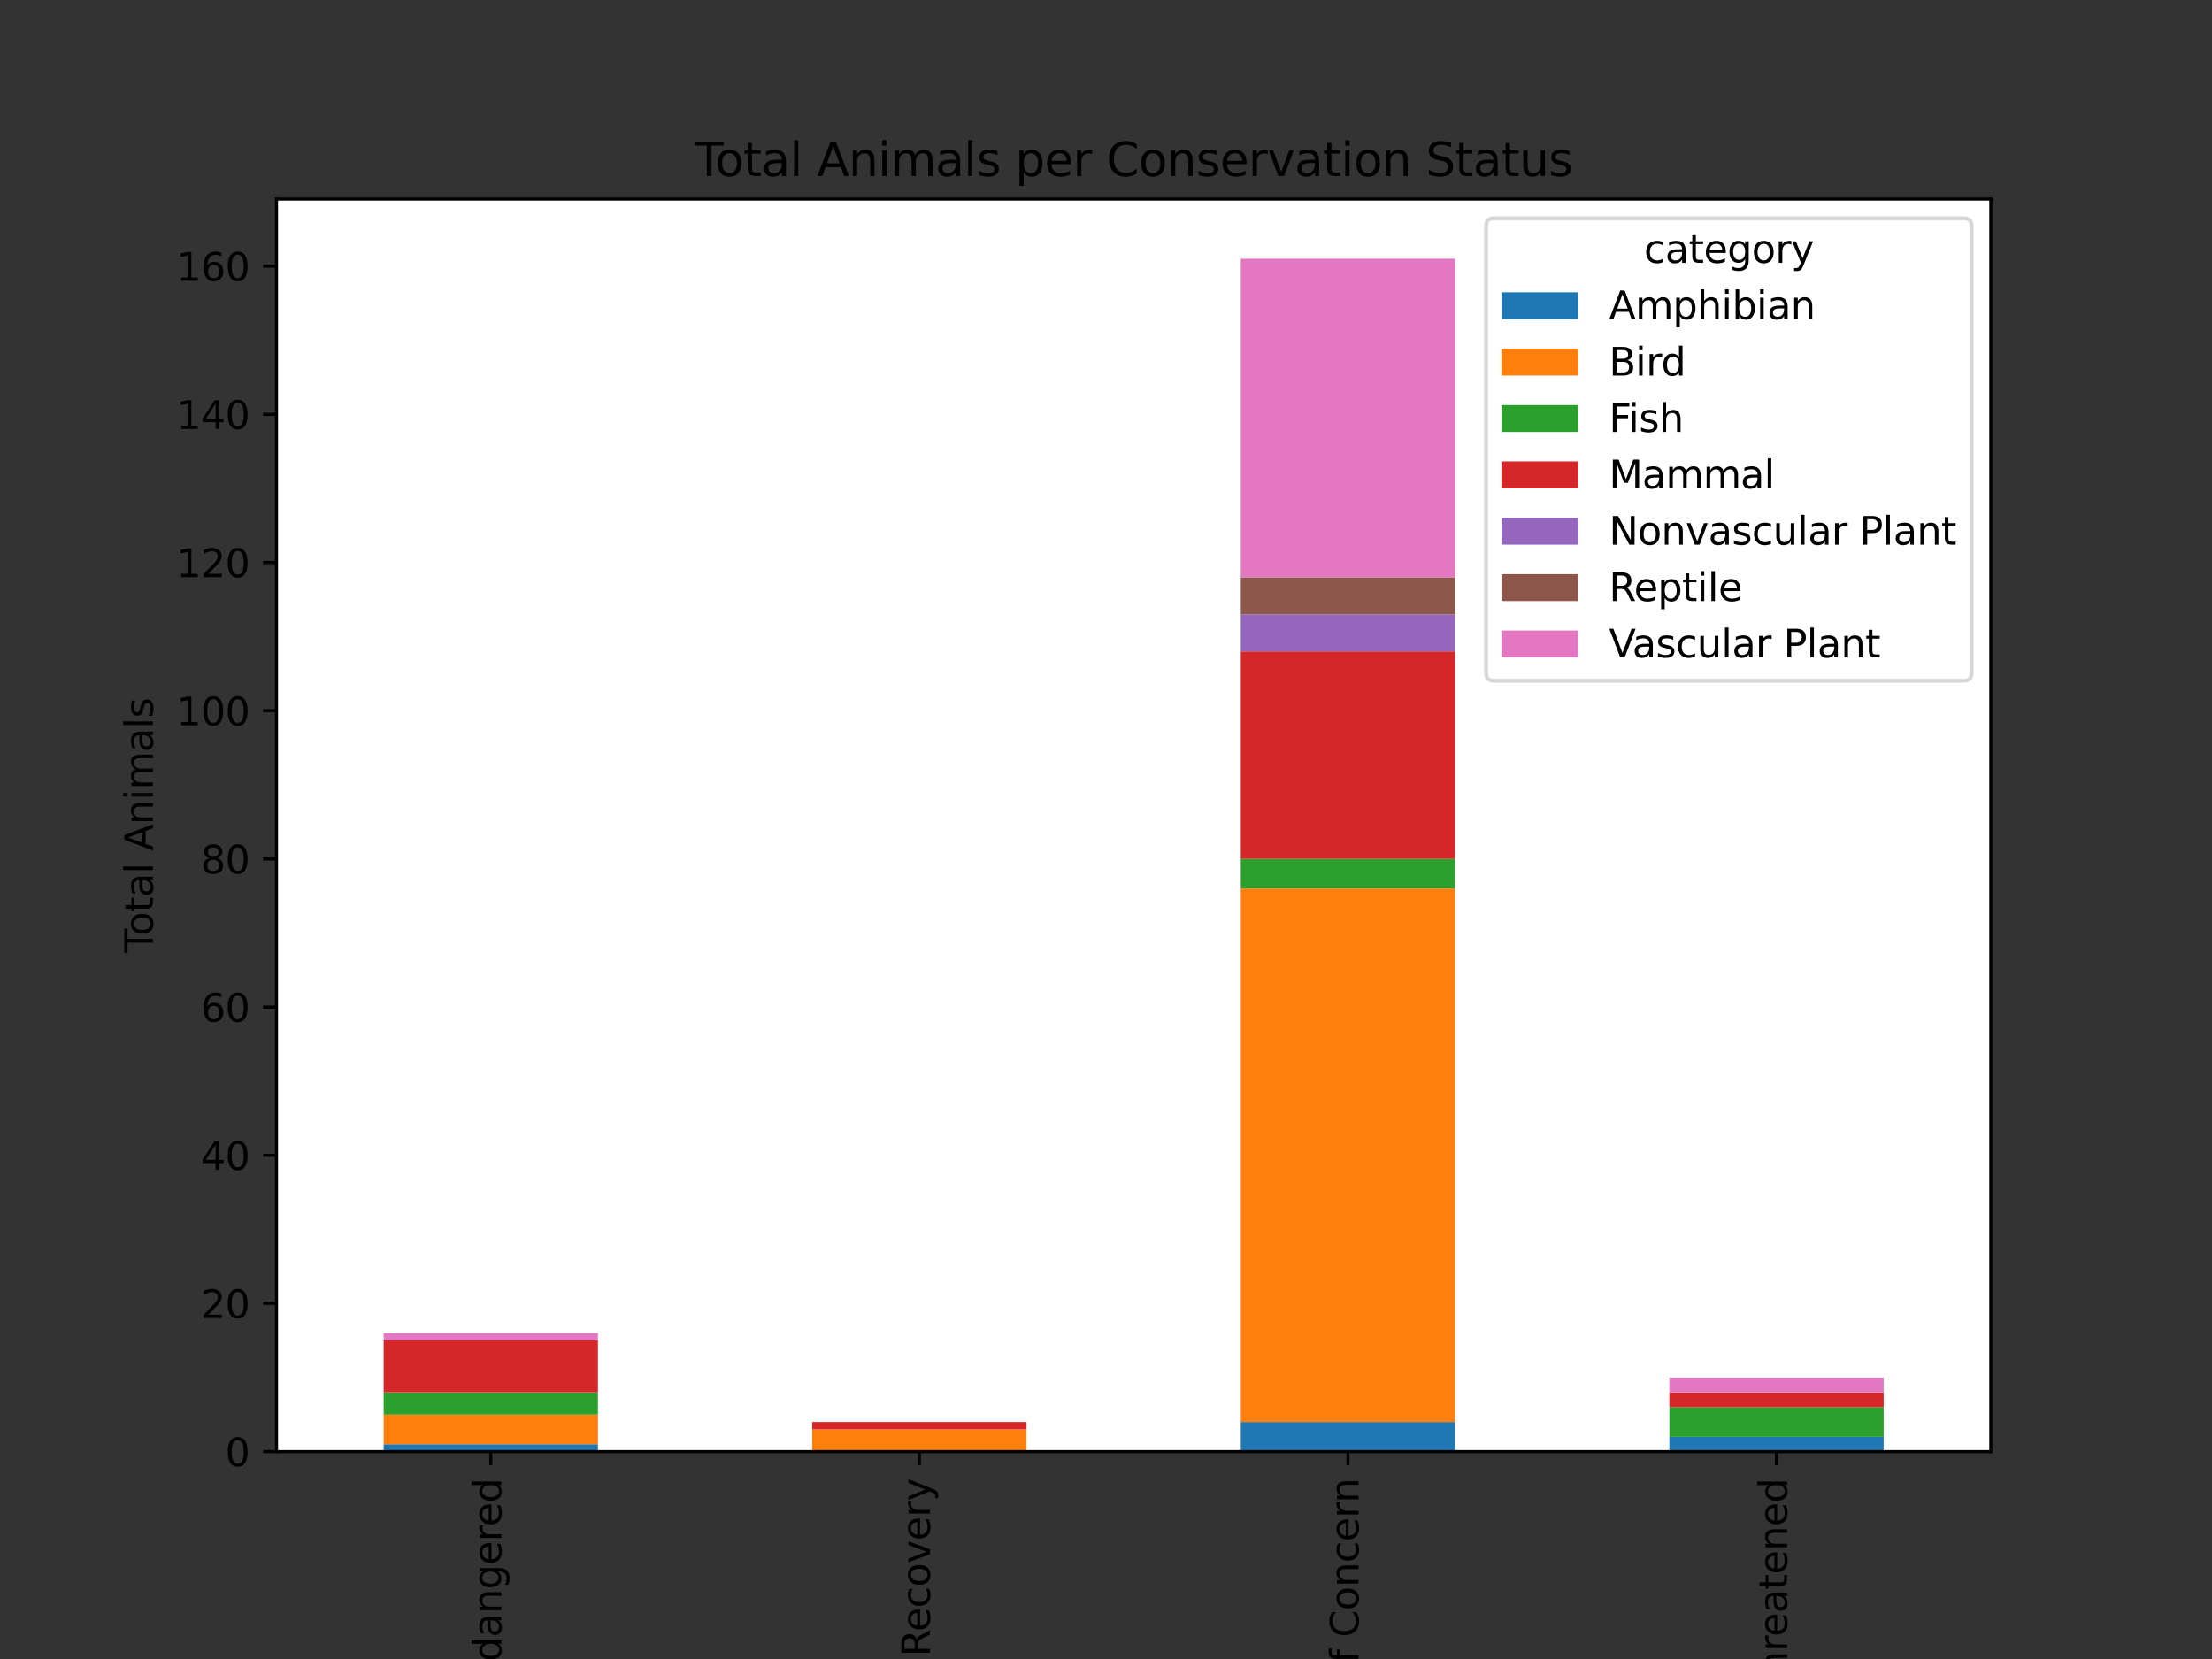 <?xml version="1.0" encoding="utf-8" standalone="no"?>
<!DOCTYPE svg PUBLIC "-//W3C//DTD SVG 1.1//EN"
  "http://www.w3.org/Graphics/SVG/1.1/DTD/svg11.dtd">
<svg height="432pt" version="1.1" viewBox="0 0 576 432" width="576pt" xmlns="http://www.w3.org/2000/svg" xmlns:xlink="http://www.w3.org/1999/xlink">
 <rect x="0" y="0" width="576" height="432" fill="#333333" stroke="none"/>
 <defs>
  <style type="text/css">*{stroke-linecap:butt;stroke-linejoin:round;}</style>
 </defs>
 <g id="figure_1">
  <g id="patch_1">
   <path d="M 0 432 
L 576 432 
L 576 0 
L 0 0 
z
" style="fill:none;"/>
  </g>
  <g id="axes_1">
   <g id="patch_2">
    <path d="M 72 378 
L 518.4 378 
L 518.4 51.84 
L 72 51.84 
z
" style="fill:#ffffff;"/>
   </g>
   <g id="patch_3">
    <path clip-path="url(#pcd51fbe156)" d="M 99.9 378 
L 155.7 378 
L 155.7 376.071 
L 99.9 376.071 
z
" style="fill:#1f77b4;"/>
   </g>
   <g id="patch_4">
    <path clip-path="url(#pcd51fbe156)" d="M 211.5 378 
L 267.3 378 
L 267.3 378 
L 211.5 378 
z
" style="fill:#1f77b4;"/>
   </g>
   <g id="patch_5">
    <path clip-path="url(#pcd51fbe156)" d="M 323.1 378 
L 378.9 378 
L 378.9 370.283 
L 323.1 370.283 
z
" style="fill:#1f77b4;"/>
   </g>
   <g id="patch_6">
    <path clip-path="url(#pcd51fbe156)" d="M 434.7 378 
L 490.5 378 
L 490.5 374.141 
L 434.7 374.141 
z
" style="fill:#1f77b4;"/>
   </g>
   <g id="patch_7">
    <path clip-path="url(#pcd51fbe156)" d="M 99.9 376.071 
L 155.7 376.071 
L 155.7 368.353 
L 99.9 368.353 
z
" style="fill:#ff7f0e;"/>
   </g>
   <g id="patch_8">
    <path clip-path="url(#pcd51fbe156)" d="M 211.5 378 
L 267.3 378 
L 267.3 372.212 
L 211.5 372.212 
z
" style="fill:#ff7f0e;"/>
   </g>
   <g id="patch_9">
    <path clip-path="url(#pcd51fbe156)" d="M 323.1 370.283 
L 378.9 370.283 
L 378.9 231.368 
L 323.1 231.368 
z
" style="fill:#ff7f0e;"/>
   </g>
   <g id="patch_10">
    <path clip-path="url(#pcd51fbe156)" d="M 434.7 378 
L 490.5 378 
L 490.5 378 
L 434.7 378 
z
" style="fill:#ff7f0e;"/>
   </g>
   <g id="patch_11">
    <path clip-path="url(#pcd51fbe156)" d="M 99.9 368.353 
L 155.7 368.353 
L 155.7 362.565 
L 99.9 362.565 
z
" style="fill:#2ca02c;"/>
   </g>
   <g id="patch_12">
    <path clip-path="url(#pcd51fbe156)" d="M 211.5 378 
L 267.3 378 
L 267.3 378 
L 211.5 378 
z
" style="fill:#2ca02c;"/>
   </g>
   <g id="patch_13">
    <path clip-path="url(#pcd51fbe156)" d="M 323.1 231.368 
L 378.9 231.368 
L 378.9 223.65 
L 323.1 223.65 
z
" style="fill:#2ca02c;"/>
   </g>
   <g id="patch_14">
    <path clip-path="url(#pcd51fbe156)" d="M 434.7 374.141 
L 490.5 374.141 
L 490.5 366.424 
L 434.7 366.424 
z
" style="fill:#2ca02c;"/>
   </g>
   <g id="patch_15">
    <path clip-path="url(#pcd51fbe156)" d="M 99.9 362.565 
L 155.7 362.565 
L 155.7 349.059 
L 99.9 349.059 
z
" style="fill:#d62728;"/>
   </g>
   <g id="patch_16">
    <path clip-path="url(#pcd51fbe156)" d="M 211.5 372.212 
L 267.3 372.212 
L 267.3 370.283 
L 211.5 370.283 
z
" style="fill:#d62728;"/>
   </g>
   <g id="patch_17">
    <path clip-path="url(#pcd51fbe156)" d="M 323.1 223.65 
L 378.9 223.65 
L 378.9 169.628 
L 323.1 169.628 
z
" style="fill:#d62728;"/>
   </g>
   <g id="patch_18">
    <path clip-path="url(#pcd51fbe156)" d="M 434.7 366.424 
L 490.5 366.424 
L 490.5 362.565 
L 434.7 362.565 
z
" style="fill:#d62728;"/>
   </g>
   <g id="patch_19">
    <path clip-path="url(#pcd51fbe156)" d="M 99.9 378 
L 155.7 378 
L 155.7 378 
L 99.9 378 
z
" style="fill:#9467bd;"/>
   </g>
   <g id="patch_20">
    <path clip-path="url(#pcd51fbe156)" d="M 211.5 378 
L 267.3 378 
L 267.3 378 
L 211.5 378 
z
" style="fill:#9467bd;"/>
   </g>
   <g id="patch_21">
    <path clip-path="url(#pcd51fbe156)" d="M 323.1 169.628 
L 378.9 169.628 
L 378.9 159.981 
L 323.1 159.981 
z
" style="fill:#9467bd;"/>
   </g>
   <g id="patch_22">
    <path clip-path="url(#pcd51fbe156)" d="M 434.7 378 
L 490.5 378 
L 490.5 378 
L 434.7 378 
z
" style="fill:#9467bd;"/>
   </g>
   <g id="patch_23">
    <path clip-path="url(#pcd51fbe156)" d="M 99.9 378 
L 155.7 378 
L 155.7 378 
L 99.9 378 
z
" style="fill:#8c564b;"/>
   </g>
   <g id="patch_24">
    <path clip-path="url(#pcd51fbe156)" d="M 211.5 378 
L 267.3 378 
L 267.3 378 
L 211.5 378 
z
" style="fill:#8c564b;"/>
   </g>
   <g id="patch_25">
    <path clip-path="url(#pcd51fbe156)" d="M 323.1 159.981 
L 378.9 159.981 
L 378.9 150.334 
L 323.1 150.334 
z
" style="fill:#8c564b;"/>
   </g>
   <g id="patch_26">
    <path clip-path="url(#pcd51fbe156)" d="M 434.7 378 
L 490.5 378 
L 490.5 378 
L 434.7 378 
z
" style="fill:#8c564b;"/>
   </g>
   <g id="patch_27">
    <path clip-path="url(#pcd51fbe156)" d="M 99.9 349.059 
L 155.7 349.059 
L 155.7 347.13 
L 99.9 347.13 
z
" style="fill:#e377c2;"/>
   </g>
   <g id="patch_28">
    <path clip-path="url(#pcd51fbe156)" d="M 211.5 378 
L 267.3 378 
L 267.3 378 
L 211.5 378 
z
" style="fill:#e377c2;"/>
   </g>
   <g id="patch_29">
    <path clip-path="url(#pcd51fbe156)" d="M 323.1 150.334 
L 378.9 150.334 
L 378.9 67.371 
L 323.1 67.371 
z
" style="fill:#e377c2;"/>
   </g>
   <g id="patch_30">
    <path clip-path="url(#pcd51fbe156)" d="M 434.7 362.565 
L 490.5 362.565 
L 490.5 358.706 
L 434.7 358.706 
z
" style="fill:#e377c2;"/>
   </g>
   <g id="matplotlib.axis_1">
    <g id="xtick_1">
     <g id="line2d_1">
      <defs>
       <path d="M 0 0 
L 0 3.5 
" id="mff4dd0265e" style="stroke:#000000;stroke-width:0.8;"/>
      </defs>
      <g>
       <use style="stroke:#000000;stroke-width:0.8;" x="127.8" xlink:href="#mff4dd0265e" y="378"/>
      </g>
     </g>
     <g id="text_1">
      <!-- Endangered -->
      <g transform="translate(130.559 445.359)rotate(-90)scale(0.1 -0.1)">
       <defs>
        <path d="M 628 4666 
L 3578 4666 
L 3578 4134 
L 1259 4134 
L 1259 2753 
L 3481 2753 
L 3481 2222 
L 1259 2222 
L 1259 531 
L 3634 531 
L 3634 0 
L 628 0 
L 628 4666 
z
" id="DejaVuSans-45" transform="scale(0.016)"/>
        <path d="M 3513 2113 
L 3513 0 
L 2938 0 
L 2938 2094 
Q 2938 2591 2744 2837 
Q 2550 3084 2163 3084 
Q 1697 3084 1428 2787 
Q 1159 2491 1159 1978 
L 1159 0 
L 581 0 
L 581 3500 
L 1159 3500 
L 1159 2956 
Q 1366 3272 1645 3428 
Q 1925 3584 2291 3584 
Q 2894 3584 3203 3211 
Q 3513 2838 3513 2113 
z
" id="DejaVuSans-6e" transform="scale(0.016)"/>
        <path d="M 2906 2969 
L 2906 4863 
L 3481 4863 
L 3481 0 
L 2906 0 
L 2906 525 
Q 2725 213 2448 61 
Q 2172 -91 1784 -91 
Q 1150 -91 751 415 
Q 353 922 353 1747 
Q 353 2572 751 3078 
Q 1150 3584 1784 3584 
Q 2172 3584 2448 3432 
Q 2725 3281 2906 2969 
z
M 947 1747 
Q 947 1113 1208 752 
Q 1469 391 1925 391 
Q 2381 391 2643 752 
Q 2906 1113 2906 1747 
Q 2906 2381 2643 2742 
Q 2381 3103 1925 3103 
Q 1469 3103 1208 2742 
Q 947 2381 947 1747 
z
" id="DejaVuSans-64" transform="scale(0.016)"/>
        <path d="M 2194 1759 
Q 1497 1759 1228 1600 
Q 959 1441 959 1056 
Q 959 750 1161 570 
Q 1363 391 1709 391 
Q 2188 391 2477 730 
Q 2766 1069 2766 1631 
L 2766 1759 
L 2194 1759 
z
M 3341 1997 
L 3341 0 
L 2766 0 
L 2766 531 
Q 2569 213 2275 61 
Q 1981 -91 1556 -91 
Q 1019 -91 701 211 
Q 384 513 384 1019 
Q 384 1609 779 1909 
Q 1175 2209 1959 2209 
L 2766 2209 
L 2766 2266 
Q 2766 2663 2505 2880 
Q 2244 3097 1772 3097 
Q 1472 3097 1187 3025 
Q 903 2953 641 2809 
L 641 3341 
Q 956 3463 1253 3523 
Q 1550 3584 1831 3584 
Q 2591 3584 2966 3190 
Q 3341 2797 3341 1997 
z
" id="DejaVuSans-61" transform="scale(0.016)"/>
        <path d="M 2906 1791 
Q 2906 2416 2648 2759 
Q 2391 3103 1925 3103 
Q 1463 3103 1205 2759 
Q 947 2416 947 1791 
Q 947 1169 1205 825 
Q 1463 481 1925 481 
Q 2391 481 2648 825 
Q 2906 1169 2906 1791 
z
M 3481 434 
Q 3481 -459 3084 -895 
Q 2688 -1331 1869 -1331 
Q 1566 -1331 1297 -1286 
Q 1028 -1241 775 -1147 
L 775 -588 
Q 1028 -725 1275 -790 
Q 1522 -856 1778 -856 
Q 2344 -856 2625 -561 
Q 2906 -266 2906 331 
L 2906 616 
Q 2728 306 2450 153 
Q 2172 0 1784 0 
Q 1141 0 747 490 
Q 353 981 353 1791 
Q 353 2603 747 3093 
Q 1141 3584 1784 3584 
Q 2172 3584 2450 3431 
Q 2728 3278 2906 2969 
L 2906 3500 
L 3481 3500 
L 3481 434 
z
" id="DejaVuSans-67" transform="scale(0.016)"/>
        <path d="M 3597 1894 
L 3597 1613 
L 953 1613 
Q 991 1019 1311 708 
Q 1631 397 2203 397 
Q 2534 397 2845 478 
Q 3156 559 3463 722 
L 3463 178 
Q 3153 47 2828 -22 
Q 2503 -91 2169 -91 
Q 1331 -91 842 396 
Q 353 884 353 1716 
Q 353 2575 817 3079 
Q 1281 3584 2069 3584 
Q 2775 3584 3186 3129 
Q 3597 2675 3597 1894 
z
M 3022 2063 
Q 3016 2534 2758 2815 
Q 2500 3097 2075 3097 
Q 1594 3097 1305 2825 
Q 1016 2553 972 2059 
L 3022 2063 
z
" id="DejaVuSans-65" transform="scale(0.016)"/>
        <path d="M 2631 2963 
Q 2534 3019 2420 3045 
Q 2306 3072 2169 3072 
Q 1681 3072 1420 2755 
Q 1159 2438 1159 1844 
L 1159 0 
L 581 0 
L 581 3500 
L 1159 3500 
L 1159 2956 
Q 1341 3275 1631 3429 
Q 1922 3584 2338 3584 
Q 2397 3584 2469 3576 
Q 2541 3569 2628 3553 
L 2631 2963 
z
" id="DejaVuSans-72" transform="scale(0.016)"/>
       </defs>
       <use xlink:href="#DejaVuSans-45"/>
       <use x="63.184" xlink:href="#DejaVuSans-6e"/>
       <use x="126.562" xlink:href="#DejaVuSans-64"/>
       <use x="190.039" xlink:href="#DejaVuSans-61"/>
       <use x="251.318" xlink:href="#DejaVuSans-6e"/>
       <use x="314.697" xlink:href="#DejaVuSans-67"/>
       <use x="378.174" xlink:href="#DejaVuSans-65"/>
       <use x="439.697" xlink:href="#DejaVuSans-72"/>
       <use x="478.561" xlink:href="#DejaVuSans-65"/>
       <use x="540.084" xlink:href="#DejaVuSans-64"/>
      </g>
     </g>
    </g>
    <g id="xtick_2">
     <g id="line2d_2">
      <g>
       <use style="stroke:#000000;stroke-width:0.8;" x="239.4" xlink:href="#mff4dd0265e" y="378"/>
      </g>
     </g>
     <g id="text_2">
      <!-- In Recovery -->
      <g transform="translate(242.159 443.836)rotate(-90)scale(0.1 -0.1)">
       <defs>
        <path d="M 628 4666 
L 1259 4666 
L 1259 0 
L 628 0 
L 628 4666 
z
" id="DejaVuSans-49" transform="scale(0.016)"/>
        <path id="DejaVuSans-20" transform="scale(0.016)"/>
        <path d="M 2841 2188 
Q 3044 2119 3236 1894 
Q 3428 1669 3622 1275 
L 4263 0 
L 3584 0 
L 2988 1197 
Q 2756 1666 2539 1819 
Q 2322 1972 1947 1972 
L 1259 1972 
L 1259 0 
L 628 0 
L 628 4666 
L 2053 4666 
Q 2853 4666 3247 4331 
Q 3641 3997 3641 3322 
Q 3641 2881 3436 2590 
Q 3231 2300 2841 2188 
z
M 1259 4147 
L 1259 2491 
L 2053 2491 
Q 2509 2491 2742 2702 
Q 2975 2913 2975 3322 
Q 2975 3731 2742 3939 
Q 2509 4147 2053 4147 
L 1259 4147 
z
" id="DejaVuSans-52" transform="scale(0.016)"/>
        <path d="M 3122 3366 
L 3122 2828 
Q 2878 2963 2633 3030 
Q 2388 3097 2138 3097 
Q 1578 3097 1268 2742 
Q 959 2388 959 1747 
Q 959 1106 1268 751 
Q 1578 397 2138 397 
Q 2388 397 2633 464 
Q 2878 531 3122 666 
L 3122 134 
Q 2881 22 2623 -34 
Q 2366 -91 2075 -91 
Q 1284 -91 818 406 
Q 353 903 353 1747 
Q 353 2603 823 3093 
Q 1294 3584 2113 3584 
Q 2378 3584 2631 3529 
Q 2884 3475 3122 3366 
z
" id="DejaVuSans-63" transform="scale(0.016)"/>
        <path d="M 1959 3097 
Q 1497 3097 1228 2736 
Q 959 2375 959 1747 
Q 959 1119 1226 758 
Q 1494 397 1959 397 
Q 2419 397 2687 759 
Q 2956 1122 2956 1747 
Q 2956 2369 2687 2733 
Q 2419 3097 1959 3097 
z
M 1959 3584 
Q 2709 3584 3137 3096 
Q 3566 2609 3566 1747 
Q 3566 888 3137 398 
Q 2709 -91 1959 -91 
Q 1206 -91 779 398 
Q 353 888 353 1747 
Q 353 2609 779 3096 
Q 1206 3584 1959 3584 
z
" id="DejaVuSans-6f" transform="scale(0.016)"/>
        <path d="M 191 3500 
L 800 3500 
L 1894 563 
L 2988 3500 
L 3597 3500 
L 2284 0 
L 1503 0 
L 191 3500 
z
" id="DejaVuSans-76" transform="scale(0.016)"/>
        <path d="M 2059 -325 
Q 1816 -950 1584 -1140 
Q 1353 -1331 966 -1331 
L 506 -1331 
L 506 -850 
L 844 -850 
Q 1081 -850 1212 -737 
Q 1344 -625 1503 -206 
L 1606 56 
L 191 3500 
L 800 3500 
L 1894 763 
L 2988 3500 
L 3597 3500 
L 2059 -325 
z
" id="DejaVuSans-79" transform="scale(0.016)"/>
       </defs>
       <use xlink:href="#DejaVuSans-49"/>
       <use x="29.492" xlink:href="#DejaVuSans-6e"/>
       <use x="92.871" xlink:href="#DejaVuSans-20"/>
       <use x="124.658" xlink:href="#DejaVuSans-52"/>
       <use x="189.641" xlink:href="#DejaVuSans-65"/>
       <use x="251.164" xlink:href="#DejaVuSans-63"/>
       <use x="306.145" xlink:href="#DejaVuSans-6f"/>
       <use x="367.326" xlink:href="#DejaVuSans-76"/>
       <use x="426.506" xlink:href="#DejaVuSans-65"/>
       <use x="488.029" xlink:href="#DejaVuSans-72"/>
       <use x="529.143" xlink:href="#DejaVuSans-79"/>
      </g>
     </g>
    </g>
    <g id="xtick_3">
     <g id="line2d_3">
      <g>
       <use style="stroke:#000000;stroke-width:0.8;" x="351" xlink:href="#mff4dd0265e" y="378"/>
      </g>
     </g>
     <g id="text_3">
      <!-- Species of Concern -->
      <g transform="translate(353.759 480.848)rotate(-90)scale(0.1 -0.1)">
       <defs>
        <path d="M 3425 4513 
L 3425 3897 
Q 3066 4069 2747 4153 
Q 2428 4238 2131 4238 
Q 1616 4238 1336 4038 
Q 1056 3838 1056 3469 
Q 1056 3159 1242 3001 
Q 1428 2844 1947 2747 
L 2328 2669 
Q 3034 2534 3370 2195 
Q 3706 1856 3706 1288 
Q 3706 609 3251 259 
Q 2797 -91 1919 -91 
Q 1588 -91 1214 -16 
Q 841 59 441 206 
L 441 856 
Q 825 641 1194 531 
Q 1563 422 1919 422 
Q 2459 422 2753 634 
Q 3047 847 3047 1241 
Q 3047 1584 2836 1778 
Q 2625 1972 2144 2069 
L 1759 2144 
Q 1053 2284 737 2584 
Q 422 2884 422 3419 
Q 422 4038 858 4394 
Q 1294 4750 2059 4750 
Q 2388 4750 2728 4690 
Q 3069 4631 3425 4513 
z
" id="DejaVuSans-53" transform="scale(0.016)"/>
        <path d="M 1159 525 
L 1159 -1331 
L 581 -1331 
L 581 3500 
L 1159 3500 
L 1159 2969 
Q 1341 3281 1617 3432 
Q 1894 3584 2278 3584 
Q 2916 3584 3314 3078 
Q 3713 2572 3713 1747 
Q 3713 922 3314 415 
Q 2916 -91 2278 -91 
Q 1894 -91 1617 61 
Q 1341 213 1159 525 
z
M 3116 1747 
Q 3116 2381 2855 2742 
Q 2594 3103 2138 3103 
Q 1681 3103 1420 2742 
Q 1159 2381 1159 1747 
Q 1159 1113 1420 752 
Q 1681 391 2138 391 
Q 2594 391 2855 752 
Q 3116 1113 3116 1747 
z
" id="DejaVuSans-70" transform="scale(0.016)"/>
        <path d="M 603 3500 
L 1178 3500 
L 1178 0 
L 603 0 
L 603 3500 
z
M 603 4863 
L 1178 4863 
L 1178 4134 
L 603 4134 
L 603 4863 
z
" id="DejaVuSans-69" transform="scale(0.016)"/>
        <path d="M 2834 3397 
L 2834 2853 
Q 2591 2978 2328 3040 
Q 2066 3103 1784 3103 
Q 1356 3103 1142 2972 
Q 928 2841 928 2578 
Q 928 2378 1081 2264 
Q 1234 2150 1697 2047 
L 1894 2003 
Q 2506 1872 2764 1633 
Q 3022 1394 3022 966 
Q 3022 478 2636 193 
Q 2250 -91 1575 -91 
Q 1294 -91 989 -36 
Q 684 19 347 128 
L 347 722 
Q 666 556 975 473 
Q 1284 391 1588 391 
Q 1994 391 2212 530 
Q 2431 669 2431 922 
Q 2431 1156 2273 1281 
Q 2116 1406 1581 1522 
L 1381 1569 
Q 847 1681 609 1914 
Q 372 2147 372 2553 
Q 372 3047 722 3315 
Q 1072 3584 1716 3584 
Q 2034 3584 2315 3537 
Q 2597 3491 2834 3397 
z
" id="DejaVuSans-73" transform="scale(0.016)"/>
        <path d="M 2375 4863 
L 2375 4384 
L 1825 4384 
Q 1516 4384 1395 4259 
Q 1275 4134 1275 3809 
L 1275 3500 
L 2222 3500 
L 2222 3053 
L 1275 3053 
L 1275 0 
L 697 0 
L 697 3053 
L 147 3053 
L 147 3500 
L 697 3500 
L 697 3744 
Q 697 4328 969 4595 
Q 1241 4863 1831 4863 
L 2375 4863 
z
" id="DejaVuSans-66" transform="scale(0.016)"/>
        <path d="M 4122 4306 
L 4122 3641 
Q 3803 3938 3442 4084 
Q 3081 4231 2675 4231 
Q 1875 4231 1450 3742 
Q 1025 3253 1025 2328 
Q 1025 1406 1450 917 
Q 1875 428 2675 428 
Q 3081 428 3442 575 
Q 3803 722 4122 1019 
L 4122 359 
Q 3791 134 3420 21 
Q 3050 -91 2638 -91 
Q 1578 -91 968 557 
Q 359 1206 359 2328 
Q 359 3453 968 4101 
Q 1578 4750 2638 4750 
Q 3056 4750 3426 4639 
Q 3797 4528 4122 4306 
z
" id="DejaVuSans-43" transform="scale(0.016)"/>
       </defs>
       <use xlink:href="#DejaVuSans-53"/>
       <use x="63.477" xlink:href="#DejaVuSans-70"/>
       <use x="126.953" xlink:href="#DejaVuSans-65"/>
       <use x="188.477" xlink:href="#DejaVuSans-63"/>
       <use x="243.457" xlink:href="#DejaVuSans-69"/>
       <use x="271.24" xlink:href="#DejaVuSans-65"/>
       <use x="332.764" xlink:href="#DejaVuSans-73"/>
       <use x="384.863" xlink:href="#DejaVuSans-20"/>
       <use x="416.65" xlink:href="#DejaVuSans-6f"/>
       <use x="477.832" xlink:href="#DejaVuSans-66"/>
       <use x="513.037" xlink:href="#DejaVuSans-20"/>
       <use x="544.824" xlink:href="#DejaVuSans-43"/>
       <use x="614.648" xlink:href="#DejaVuSans-6f"/>
       <use x="675.83" xlink:href="#DejaVuSans-6e"/>
       <use x="739.209" xlink:href="#DejaVuSans-63"/>
       <use x="794.189" xlink:href="#DejaVuSans-65"/>
       <use x="855.713" xlink:href="#DejaVuSans-72"/>
       <use x="895.076" xlink:href="#DejaVuSans-6e"/>
      </g>
     </g>
    </g>
    <g id="xtick_4">
     <g id="line2d_4">
      <g>
       <use style="stroke:#000000;stroke-width:0.8;" x="462.6" xlink:href="#mff4dd0265e" y="378"/>
      </g>
     </g>
     <g id="text_4">
      <!-- Threatened -->
      <g transform="translate(465.359 442.525)rotate(-90)scale(0.1 -0.1)">
       <defs>
        <path d="M -19 4666 
L 3928 4666 
L 3928 4134 
L 2272 4134 
L 2272 0 
L 1638 0 
L 1638 4134 
L -19 4134 
L -19 4666 
z
" id="DejaVuSans-54" transform="scale(0.016)"/>
        <path d="M 3513 2113 
L 3513 0 
L 2938 0 
L 2938 2094 
Q 2938 2591 2744 2837 
Q 2550 3084 2163 3084 
Q 1697 3084 1428 2787 
Q 1159 2491 1159 1978 
L 1159 0 
L 581 0 
L 581 4863 
L 1159 4863 
L 1159 2956 
Q 1366 3272 1645 3428 
Q 1925 3584 2291 3584 
Q 2894 3584 3203 3211 
Q 3513 2838 3513 2113 
z
" id="DejaVuSans-68" transform="scale(0.016)"/>
        <path d="M 1172 4494 
L 1172 3500 
L 2356 3500 
L 2356 3053 
L 1172 3053 
L 1172 1153 
Q 1172 725 1289 603 
Q 1406 481 1766 481 
L 2356 481 
L 2356 0 
L 1766 0 
Q 1100 0 847 248 
Q 594 497 594 1153 
L 594 3053 
L 172 3053 
L 172 3500 
L 594 3500 
L 594 4494 
L 1172 4494 
z
" id="DejaVuSans-74" transform="scale(0.016)"/>
       </defs>
       <use xlink:href="#DejaVuSans-54"/>
       <use x="61.084" xlink:href="#DejaVuSans-68"/>
       <use x="124.463" xlink:href="#DejaVuSans-72"/>
       <use x="163.326" xlink:href="#DejaVuSans-65"/>
       <use x="224.85" xlink:href="#DejaVuSans-61"/>
       <use x="286.129" xlink:href="#DejaVuSans-74"/>
       <use x="325.338" xlink:href="#DejaVuSans-65"/>
       <use x="386.861" xlink:href="#DejaVuSans-6e"/>
       <use x="450.24" xlink:href="#DejaVuSans-65"/>
       <use x="511.764" xlink:href="#DejaVuSans-64"/>
      </g>
     </g>
    </g>
    <g id="text_5">
     <!-- Conservation Status -->
     <g transform="translate(244.622 492.447)scale(0.1 -0.1)">
      <defs>
       <path d="M 544 1381 
L 544 3500 
L 1119 3500 
L 1119 1403 
Q 1119 906 1312 657 
Q 1506 409 1894 409 
Q 2359 409 2629 706 
Q 2900 1003 2900 1516 
L 2900 3500 
L 3475 3500 
L 3475 0 
L 2900 0 
L 2900 538 
Q 2691 219 2414 64 
Q 2138 -91 1772 -91 
Q 1169 -91 856 284 
Q 544 659 544 1381 
z
M 1991 3584 
L 1991 3584 
z
" id="DejaVuSans-75" transform="scale(0.016)"/>
      </defs>
      <use xlink:href="#DejaVuSans-43"/>
      <use x="69.824" xlink:href="#DejaVuSans-6f"/>
      <use x="131.006" xlink:href="#DejaVuSans-6e"/>
      <use x="194.385" xlink:href="#DejaVuSans-73"/>
      <use x="246.484" xlink:href="#DejaVuSans-65"/>
      <use x="308.008" xlink:href="#DejaVuSans-72"/>
      <use x="349.121" xlink:href="#DejaVuSans-76"/>
      <use x="408.301" xlink:href="#DejaVuSans-61"/>
      <use x="469.58" xlink:href="#DejaVuSans-74"/>
      <use x="508.789" xlink:href="#DejaVuSans-69"/>
      <use x="536.572" xlink:href="#DejaVuSans-6f"/>
      <use x="597.754" xlink:href="#DejaVuSans-6e"/>
      <use x="661.133" xlink:href="#DejaVuSans-20"/>
      <use x="692.92" xlink:href="#DejaVuSans-53"/>
      <use x="756.396" xlink:href="#DejaVuSans-74"/>
      <use x="795.605" xlink:href="#DejaVuSans-61"/>
      <use x="856.885" xlink:href="#DejaVuSans-74"/>
      <use x="896.094" xlink:href="#DejaVuSans-75"/>
      <use x="959.473" xlink:href="#DejaVuSans-73"/>
     </g>
    </g>
   </g>
   <g id="matplotlib.axis_2">
    <g id="ytick_1">
     <g id="line2d_5">
      <defs>
       <path d="M 0 0 
L -3.5 0 
" id="m7cae3c9f89" style="stroke:#000000;stroke-width:0.8;"/>
      </defs>
      <g>
       <use style="stroke:#000000;stroke-width:0.8;" x="72" xlink:href="#m7cae3c9f89" y="378"/>
      </g>
     </g>
     <g id="text_6">
      <!-- 0 -->
      <g transform="translate(58.638 381.799)scale(0.1 -0.1)">
       <defs>
        <path d="M 2034 4250 
Q 1547 4250 1301 3770 
Q 1056 3291 1056 2328 
Q 1056 1369 1301 889 
Q 1547 409 2034 409 
Q 2525 409 2770 889 
Q 3016 1369 3016 2328 
Q 3016 3291 2770 3770 
Q 2525 4250 2034 4250 
z
M 2034 4750 
Q 2819 4750 3233 4129 
Q 3647 3509 3647 2328 
Q 3647 1150 3233 529 
Q 2819 -91 2034 -91 
Q 1250 -91 836 529 
Q 422 1150 422 2328 
Q 422 3509 836 4129 
Q 1250 4750 2034 4750 
z
" id="DejaVuSans-30" transform="scale(0.016)"/>
       </defs>
       <use xlink:href="#DejaVuSans-30"/>
      </g>
     </g>
    </g>
    <g id="ytick_2">
     <g id="line2d_6">
      <g>
       <use style="stroke:#000000;stroke-width:0.8;" x="72" xlink:href="#m7cae3c9f89" y="339.413"/>
      </g>
     </g>
     <g id="text_7">
      <!-- 20 -->
      <g transform="translate(52.275 343.212)scale(0.1 -0.1)">
       <defs>
        <path d="M 1228 531 
L 3431 531 
L 3431 0 
L 469 0 
L 469 531 
Q 828 903 1448 1529 
Q 2069 2156 2228 2338 
Q 2531 2678 2651 2914 
Q 2772 3150 2772 3378 
Q 2772 3750 2511 3984 
Q 2250 4219 1831 4219 
Q 1534 4219 1204 4116 
Q 875 4013 500 3803 
L 500 4441 
Q 881 4594 1212 4672 
Q 1544 4750 1819 4750 
Q 2544 4750 2975 4387 
Q 3406 4025 3406 3419 
Q 3406 3131 3298 2873 
Q 3191 2616 2906 2266 
Q 2828 2175 2409 1742 
Q 1991 1309 1228 531 
z
" id="DejaVuSans-32" transform="scale(0.016)"/>
       </defs>
       <use xlink:href="#DejaVuSans-32"/>
       <use x="63.623" xlink:href="#DejaVuSans-30"/>
      </g>
     </g>
    </g>
    <g id="ytick_3">
     <g id="line2d_7">
      <g>
       <use style="stroke:#000000;stroke-width:0.8;" x="72" xlink:href="#m7cae3c9f89" y="300.825"/>
      </g>
     </g>
     <g id="text_8">
      <!-- 40 -->
      <g transform="translate(52.275 304.624)scale(0.1 -0.1)">
       <defs>
        <path d="M 2419 4116 
L 825 1625 
L 2419 1625 
L 2419 4116 
z
M 2253 4666 
L 3047 4666 
L 3047 1625 
L 3713 1625 
L 3713 1100 
L 3047 1100 
L 3047 0 
L 2419 0 
L 2419 1100 
L 313 1100 
L 313 1709 
L 2253 4666 
z
" id="DejaVuSans-34" transform="scale(0.016)"/>
       </defs>
       <use xlink:href="#DejaVuSans-34"/>
       <use x="63.623" xlink:href="#DejaVuSans-30"/>
      </g>
     </g>
    </g>
    <g id="ytick_4">
     <g id="line2d_8">
      <g>
       <use style="stroke:#000000;stroke-width:0.8;" x="72" xlink:href="#m7cae3c9f89" y="262.238"/>
      </g>
     </g>
     <g id="text_9">
      <!-- 60 -->
      <g transform="translate(52.275 266.037)scale(0.1 -0.1)">
       <defs>
        <path d="M 2113 2584 
Q 1688 2584 1439 2293 
Q 1191 2003 1191 1497 
Q 1191 994 1439 701 
Q 1688 409 2113 409 
Q 2538 409 2786 701 
Q 3034 994 3034 1497 
Q 3034 2003 2786 2293 
Q 2538 2584 2113 2584 
z
M 3366 4563 
L 3366 3988 
Q 3128 4100 2886 4159 
Q 2644 4219 2406 4219 
Q 1781 4219 1451 3797 
Q 1122 3375 1075 2522 
Q 1259 2794 1537 2939 
Q 1816 3084 2150 3084 
Q 2853 3084 3261 2657 
Q 3669 2231 3669 1497 
Q 3669 778 3244 343 
Q 2819 -91 2113 -91 
Q 1303 -91 875 529 
Q 447 1150 447 2328 
Q 447 3434 972 4092 
Q 1497 4750 2381 4750 
Q 2619 4750 2861 4703 
Q 3103 4656 3366 4563 
z
" id="DejaVuSans-36" transform="scale(0.016)"/>
       </defs>
       <use xlink:href="#DejaVuSans-36"/>
       <use x="63.623" xlink:href="#DejaVuSans-30"/>
      </g>
     </g>
    </g>
    <g id="ytick_5">
     <g id="line2d_9">
      <g>
       <use style="stroke:#000000;stroke-width:0.8;" x="72" xlink:href="#m7cae3c9f89" y="223.65"/>
      </g>
     </g>
     <g id="text_10">
      <!-- 80 -->
      <g transform="translate(52.275 227.45)scale(0.1 -0.1)">
       <defs>
        <path d="M 2034 2216 
Q 1584 2216 1326 1975 
Q 1069 1734 1069 1313 
Q 1069 891 1326 650 
Q 1584 409 2034 409 
Q 2484 409 2743 651 
Q 3003 894 3003 1313 
Q 3003 1734 2745 1975 
Q 2488 2216 2034 2216 
z
M 1403 2484 
Q 997 2584 770 2862 
Q 544 3141 544 3541 
Q 544 4100 942 4425 
Q 1341 4750 2034 4750 
Q 2731 4750 3128 4425 
Q 3525 4100 3525 3541 
Q 3525 3141 3298 2862 
Q 3072 2584 2669 2484 
Q 3125 2378 3379 2068 
Q 3634 1759 3634 1313 
Q 3634 634 3220 271 
Q 2806 -91 2034 -91 
Q 1263 -91 848 271 
Q 434 634 434 1313 
Q 434 1759 690 2068 
Q 947 2378 1403 2484 
z
M 1172 3481 
Q 1172 3119 1398 2916 
Q 1625 2713 2034 2713 
Q 2441 2713 2670 2916 
Q 2900 3119 2900 3481 
Q 2900 3844 2670 4047 
Q 2441 4250 2034 4250 
Q 1625 4250 1398 4047 
Q 1172 3844 1172 3481 
z
" id="DejaVuSans-38" transform="scale(0.016)"/>
       </defs>
       <use xlink:href="#DejaVuSans-38"/>
       <use x="63.623" xlink:href="#DejaVuSans-30"/>
      </g>
     </g>
    </g>
    <g id="ytick_6">
     <g id="line2d_10">
      <g>
       <use style="stroke:#000000;stroke-width:0.8;" x="72" xlink:href="#m7cae3c9f89" y="185.063"/>
      </g>
     </g>
     <g id="text_11">
      <!-- 100 -->
      <g transform="translate(45.913 188.862)scale(0.1 -0.1)">
       <defs>
        <path d="M 794 531 
L 1825 531 
L 1825 4091 
L 703 3866 
L 703 4441 
L 1819 4666 
L 2450 4666 
L 2450 531 
L 3481 531 
L 3481 0 
L 794 0 
L 794 531 
z
" id="DejaVuSans-31" transform="scale(0.016)"/>
       </defs>
       <use xlink:href="#DejaVuSans-31"/>
       <use x="63.623" xlink:href="#DejaVuSans-30"/>
       <use x="127.246" xlink:href="#DejaVuSans-30"/>
      </g>
     </g>
    </g>
    <g id="ytick_7">
     <g id="line2d_11">
      <g>
       <use style="stroke:#000000;stroke-width:0.8;" x="72" xlink:href="#m7cae3c9f89" y="146.476"/>
      </g>
     </g>
     <g id="text_12">
      <!-- 120 -->
      <g transform="translate(45.913 150.275)scale(0.1 -0.1)">
       <use xlink:href="#DejaVuSans-31"/>
       <use x="63.623" xlink:href="#DejaVuSans-32"/>
       <use x="127.246" xlink:href="#DejaVuSans-30"/>
      </g>
     </g>
    </g>
    <g id="ytick_8">
     <g id="line2d_12">
      <g>
       <use style="stroke:#000000;stroke-width:0.8;" x="72" xlink:href="#m7cae3c9f89" y="107.888"/>
      </g>
     </g>
     <g id="text_13">
      <!-- 140 -->
      <g transform="translate(45.913 111.687)scale(0.1 -0.1)">
       <use xlink:href="#DejaVuSans-31"/>
       <use x="63.623" xlink:href="#DejaVuSans-34"/>
       <use x="127.246" xlink:href="#DejaVuSans-30"/>
      </g>
     </g>
    </g>
    <g id="ytick_9">
     <g id="line2d_13">
      <g>
       <use style="stroke:#000000;stroke-width:0.8;" x="72" xlink:href="#m7cae3c9f89" y="69.301"/>
      </g>
     </g>
     <g id="text_14">
      <!-- 160 -->
      <g transform="translate(45.913 73.1)scale(0.1 -0.1)">
       <use xlink:href="#DejaVuSans-31"/>
       <use x="63.623" xlink:href="#DejaVuSans-36"/>
       <use x="127.246" xlink:href="#DejaVuSans-30"/>
      </g>
     </g>
    </g>
    <g id="text_15">
     <!-- Total Animals -->
     <g transform="translate(39.833 248.092)rotate(-90)scale(0.1 -0.1)">
      <defs>
       <path d="M 603 4863 
L 1178 4863 
L 1178 0 
L 603 0 
L 603 4863 
z
" id="DejaVuSans-6c" transform="scale(0.016)"/>
       <path d="M 2188 4044 
L 1331 1722 
L 3047 1722 
L 2188 4044 
z
M 1831 4666 
L 2547 4666 
L 4325 0 
L 3669 0 
L 3244 1197 
L 1141 1197 
L 716 0 
L 50 0 
L 1831 4666 
z
" id="DejaVuSans-41" transform="scale(0.016)"/>
       <path d="M 3328 2828 
Q 3544 3216 3844 3400 
Q 4144 3584 4550 3584 
Q 5097 3584 5394 3201 
Q 5691 2819 5691 2113 
L 5691 0 
L 5113 0 
L 5113 2094 
Q 5113 2597 4934 2840 
Q 4756 3084 4391 3084 
Q 3944 3084 3684 2787 
Q 3425 2491 3425 1978 
L 3425 0 
L 2847 0 
L 2847 2094 
Q 2847 2600 2669 2842 
Q 2491 3084 2119 3084 
Q 1678 3084 1418 2786 
Q 1159 2488 1159 1978 
L 1159 0 
L 581 0 
L 581 3500 
L 1159 3500 
L 1159 2956 
Q 1356 3278 1631 3431 
Q 1906 3584 2284 3584 
Q 2666 3584 2933 3390 
Q 3200 3197 3328 2828 
z
" id="DejaVuSans-6d" transform="scale(0.016)"/>
      </defs>
      <use xlink:href="#DejaVuSans-54"/>
      <use x="44.084" xlink:href="#DejaVuSans-6f"/>
      <use x="105.266" xlink:href="#DejaVuSans-74"/>
      <use x="144.475" xlink:href="#DejaVuSans-61"/>
      <use x="205.754" xlink:href="#DejaVuSans-6c"/>
      <use x="233.537" xlink:href="#DejaVuSans-20"/>
      <use x="265.324" xlink:href="#DejaVuSans-41"/>
      <use x="333.732" xlink:href="#DejaVuSans-6e"/>
      <use x="397.111" xlink:href="#DejaVuSans-69"/>
      <use x="424.895" xlink:href="#DejaVuSans-6d"/>
      <use x="522.307" xlink:href="#DejaVuSans-61"/>
      <use x="583.586" xlink:href="#DejaVuSans-6c"/>
      <use x="611.369" xlink:href="#DejaVuSans-73"/>
     </g>
    </g>
   </g>
   <g id="patch_31">
    <path d="M 72 378 
L 72 51.84 
" style="fill:none;stroke:#000000;stroke-linecap:square;stroke-linejoin:miter;stroke-width:0.8;"/>
   </g>
   <g id="patch_32">
    <path d="M 518.4 378 
L 518.4 51.84 
" style="fill:none;stroke:#000000;stroke-linecap:square;stroke-linejoin:miter;stroke-width:0.8;"/>
   </g>
   <g id="patch_33">
    <path d="M 72 378 
L 518.4 378 
" style="fill:none;stroke:#000000;stroke-linecap:square;stroke-linejoin:miter;stroke-width:0.8;"/>
   </g>
   <g id="patch_34">
    <path d="M 72 51.84 
L 518.4 51.84 
" style="fill:none;stroke:#000000;stroke-linecap:square;stroke-linejoin:miter;stroke-width:0.8;"/>
   </g>
   <g id="text_16">
    <!-- Total Animals per Conservation Status -->
    <g transform="translate(180.919 45.84)scale(0.12 -0.12)">
     <use xlink:href="#DejaVuSans-54"/>
     <use x="44.084" xlink:href="#DejaVuSans-6f"/>
     <use x="105.266" xlink:href="#DejaVuSans-74"/>
     <use x="144.475" xlink:href="#DejaVuSans-61"/>
     <use x="205.754" xlink:href="#DejaVuSans-6c"/>
     <use x="233.537" xlink:href="#DejaVuSans-20"/>
     <use x="265.324" xlink:href="#DejaVuSans-41"/>
     <use x="333.732" xlink:href="#DejaVuSans-6e"/>
     <use x="397.111" xlink:href="#DejaVuSans-69"/>
     <use x="424.895" xlink:href="#DejaVuSans-6d"/>
     <use x="522.307" xlink:href="#DejaVuSans-61"/>
     <use x="583.586" xlink:href="#DejaVuSans-6c"/>
     <use x="611.369" xlink:href="#DejaVuSans-73"/>
     <use x="663.469" xlink:href="#DejaVuSans-20"/>
     <use x="695.256" xlink:href="#DejaVuSans-70"/>
     <use x="758.732" xlink:href="#DejaVuSans-65"/>
     <use x="820.256" xlink:href="#DejaVuSans-72"/>
     <use x="861.369" xlink:href="#DejaVuSans-20"/>
     <use x="893.156" xlink:href="#DejaVuSans-43"/>
     <use x="962.98" xlink:href="#DejaVuSans-6f"/>
     <use x="1024.162" xlink:href="#DejaVuSans-6e"/>
     <use x="1087.541" xlink:href="#DejaVuSans-73"/>
     <use x="1139.641" xlink:href="#DejaVuSans-65"/>
     <use x="1201.164" xlink:href="#DejaVuSans-72"/>
     <use x="1242.277" xlink:href="#DejaVuSans-76"/>
     <use x="1301.457" xlink:href="#DejaVuSans-61"/>
     <use x="1362.736" xlink:href="#DejaVuSans-74"/>
     <use x="1401.945" xlink:href="#DejaVuSans-69"/>
     <use x="1429.729" xlink:href="#DejaVuSans-6f"/>
     <use x="1490.91" xlink:href="#DejaVuSans-6e"/>
     <use x="1554.289" xlink:href="#DejaVuSans-20"/>
     <use x="1586.076" xlink:href="#DejaVuSans-53"/>
     <use x="1649.553" xlink:href="#DejaVuSans-74"/>
     <use x="1688.762" xlink:href="#DejaVuSans-61"/>
     <use x="1750.041" xlink:href="#DejaVuSans-74"/>
     <use x="1789.25" xlink:href="#DejaVuSans-75"/>
     <use x="1852.629" xlink:href="#DejaVuSans-73"/>
    </g>
   </g>
   <g id="legend_1">
    <g id="patch_35">
     <path d="M 388.981 177.265 
L 511.4 177.265 
Q 513.4 177.265 513.4 175.265 
L 513.4 58.84 
Q 513.4 56.84 511.4 56.84 
L 388.981 56.84 
Q 386.981 56.84 386.981 58.84 
L 386.981 175.265 
Q 386.981 177.265 388.981 177.265 
z
" style="fill:#ffffff;opacity:0.8;stroke:#cccccc;stroke-linejoin:miter;"/>
    </g>
    <g id="text_17">
     <!-- category -->
     <g transform="translate(428.092 68.438)scale(0.1 -0.1)">
      <use xlink:href="#DejaVuSans-63"/>
      <use x="54.98" xlink:href="#DejaVuSans-61"/>
      <use x="116.26" xlink:href="#DejaVuSans-74"/>
      <use x="155.469" xlink:href="#DejaVuSans-65"/>
      <use x="216.992" xlink:href="#DejaVuSans-67"/>
      <use x="280.469" xlink:href="#DejaVuSans-6f"/>
      <use x="341.65" xlink:href="#DejaVuSans-72"/>
      <use x="382.764" xlink:href="#DejaVuSans-79"/>
     </g>
    </g>
    <g id="patch_36">
     <path d="M 390.981 83.117 
L 410.981 83.117 
L 410.981 76.117 
L 390.981 76.117 
z
" style="fill:#1f77b4;"/>
    </g>
    <g id="text_18">
     <!-- Amphibian -->
     <g transform="translate(418.981 83.117)scale(0.1 -0.1)">
      <defs>
       <path d="M 3116 1747 
Q 3116 2381 2855 2742 
Q 2594 3103 2138 3103 
Q 1681 3103 1420 2742 
Q 1159 2381 1159 1747 
Q 1159 1113 1420 752 
Q 1681 391 2138 391 
Q 2594 391 2855 752 
Q 3116 1113 3116 1747 
z
M 1159 2969 
Q 1341 3281 1617 3432 
Q 1894 3584 2278 3584 
Q 2916 3584 3314 3078 
Q 3713 2572 3713 1747 
Q 3713 922 3314 415 
Q 2916 -91 2278 -91 
Q 1894 -91 1617 61 
Q 1341 213 1159 525 
L 1159 0 
L 581 0 
L 581 4863 
L 1159 4863 
L 1159 2969 
z
" id="DejaVuSans-62" transform="scale(0.016)"/>
      </defs>
      <use xlink:href="#DejaVuSans-41"/>
      <use x="68.408" xlink:href="#DejaVuSans-6d"/>
      <use x="165.82" xlink:href="#DejaVuSans-70"/>
      <use x="229.297" xlink:href="#DejaVuSans-68"/>
      <use x="292.676" xlink:href="#DejaVuSans-69"/>
      <use x="320.459" xlink:href="#DejaVuSans-62"/>
      <use x="383.936" xlink:href="#DejaVuSans-69"/>
      <use x="411.719" xlink:href="#DejaVuSans-61"/>
      <use x="472.998" xlink:href="#DejaVuSans-6e"/>
     </g>
    </g>
    <g id="patch_37">
     <path d="M 390.981 97.795 
L 410.981 97.795 
L 410.981 90.795 
L 390.981 90.795 
z
" style="fill:#ff7f0e;"/>
    </g>
    <g id="text_19">
     <!-- Bird -->
     <g transform="translate(418.981 97.795)scale(0.1 -0.1)">
      <defs>
       <path d="M 1259 2228 
L 1259 519 
L 2272 519 
Q 2781 519 3026 730 
Q 3272 941 3272 1375 
Q 3272 1813 3026 2020 
Q 2781 2228 2272 2228 
L 1259 2228 
z
M 1259 4147 
L 1259 2741 
L 2194 2741 
Q 2656 2741 2882 2914 
Q 3109 3088 3109 3444 
Q 3109 3797 2882 3972 
Q 2656 4147 2194 4147 
L 1259 4147 
z
M 628 4666 
L 2241 4666 
Q 2963 4666 3353 4366 
Q 3744 4066 3744 3513 
Q 3744 3084 3544 2831 
Q 3344 2578 2956 2516 
Q 3422 2416 3680 2098 
Q 3938 1781 3938 1306 
Q 3938 681 3513 340 
Q 3088 0 2303 0 
L 628 0 
L 628 4666 
z
" id="DejaVuSans-42" transform="scale(0.016)"/>
      </defs>
      <use xlink:href="#DejaVuSans-42"/>
      <use x="68.604" xlink:href="#DejaVuSans-69"/>
      <use x="96.387" xlink:href="#DejaVuSans-72"/>
      <use x="135.75" xlink:href="#DejaVuSans-64"/>
     </g>
    </g>
    <g id="patch_38">
     <path d="M 390.981 112.473 
L 410.981 112.473 
L 410.981 105.473 
L 390.981 105.473 
z
" style="fill:#2ca02c;"/>
    </g>
    <g id="text_20">
     <!-- Fish -->
     <g transform="translate(418.981 112.473)scale(0.1 -0.1)">
      <defs>
       <path d="M 628 4666 
L 3309 4666 
L 3309 4134 
L 1259 4134 
L 1259 2759 
L 3109 2759 
L 3109 2228 
L 1259 2228 
L 1259 0 
L 628 0 
L 628 4666 
z
" id="DejaVuSans-46" transform="scale(0.016)"/>
      </defs>
      <use xlink:href="#DejaVuSans-46"/>
      <use x="50.27" xlink:href="#DejaVuSans-69"/>
      <use x="78.053" xlink:href="#DejaVuSans-73"/>
      <use x="130.152" xlink:href="#DejaVuSans-68"/>
     </g>
    </g>
    <g id="patch_39">
     <path d="M 390.981 127.151 
L 410.981 127.151 
L 410.981 120.151 
L 390.981 120.151 
z
" style="fill:#d62728;"/>
    </g>
    <g id="text_21">
     <!-- Mammal -->
     <g transform="translate(418.981 127.151)scale(0.1 -0.1)">
      <defs>
       <path d="M 628 4666 
L 1569 4666 
L 2759 1491 
L 3956 4666 
L 4897 4666 
L 4897 0 
L 4281 0 
L 4281 4097 
L 3078 897 
L 2444 897 
L 1241 4097 
L 1241 0 
L 628 0 
L 628 4666 
z
" id="DejaVuSans-4d" transform="scale(0.016)"/>
      </defs>
      <use xlink:href="#DejaVuSans-4d"/>
      <use x="86.279" xlink:href="#DejaVuSans-61"/>
      <use x="147.559" xlink:href="#DejaVuSans-6d"/>
      <use x="244.971" xlink:href="#DejaVuSans-6d"/>
      <use x="342.383" xlink:href="#DejaVuSans-61"/>
      <use x="403.662" xlink:href="#DejaVuSans-6c"/>
     </g>
    </g>
    <g id="patch_40">
     <path d="M 390.981 141.829 
L 410.981 141.829 
L 410.981 134.829 
L 390.981 134.829 
z
" style="fill:#9467bd;"/>
    </g>
    <g id="text_22">
     <!-- Nonvascular Plant -->
     <g transform="translate(418.981 141.829)scale(0.1 -0.1)">
      <defs>
       <path d="M 628 4666 
L 1478 4666 
L 3547 763 
L 3547 4666 
L 4159 4666 
L 4159 0 
L 3309 0 
L 1241 3903 
L 1241 0 
L 628 0 
L 628 4666 
z
" id="DejaVuSans-4e" transform="scale(0.016)"/>
       <path d="M 1259 4147 
L 1259 2394 
L 2053 2394 
Q 2494 2394 2734 2622 
Q 2975 2850 2975 3272 
Q 2975 3691 2734 3919 
Q 2494 4147 2053 4147 
L 1259 4147 
z
M 628 4666 
L 2053 4666 
Q 2838 4666 3239 4311 
Q 3641 3956 3641 3272 
Q 3641 2581 3239 2228 
Q 2838 1875 2053 1875 
L 1259 1875 
L 1259 0 
L 628 0 
L 628 4666 
z
" id="DejaVuSans-50" transform="scale(0.016)"/>
      </defs>
      <use xlink:href="#DejaVuSans-4e"/>
      <use x="74.805" xlink:href="#DejaVuSans-6f"/>
      <use x="135.986" xlink:href="#DejaVuSans-6e"/>
      <use x="199.365" xlink:href="#DejaVuSans-76"/>
      <use x="258.545" xlink:href="#DejaVuSans-61"/>
      <use x="319.824" xlink:href="#DejaVuSans-73"/>
      <use x="371.924" xlink:href="#DejaVuSans-63"/>
      <use x="426.904" xlink:href="#DejaVuSans-75"/>
      <use x="490.283" xlink:href="#DejaVuSans-6c"/>
      <use x="518.066" xlink:href="#DejaVuSans-61"/>
      <use x="579.346" xlink:href="#DejaVuSans-72"/>
      <use x="620.459" xlink:href="#DejaVuSans-20"/>
      <use x="652.246" xlink:href="#DejaVuSans-50"/>
      <use x="712.549" xlink:href="#DejaVuSans-6c"/>
      <use x="740.332" xlink:href="#DejaVuSans-61"/>
      <use x="801.611" xlink:href="#DejaVuSans-6e"/>
      <use x="864.99" xlink:href="#DejaVuSans-74"/>
     </g>
    </g>
    <g id="patch_41">
     <path d="M 390.981 156.507 
L 410.981 156.507 
L 410.981 149.507 
L 390.981 149.507 
z
" style="fill:#8c564b;"/>
    </g>
    <g id="text_23">
     <!-- Reptile -->
     <g transform="translate(418.981 156.507)scale(0.1 -0.1)">
      <use xlink:href="#DejaVuSans-52"/>
      <use x="64.982" xlink:href="#DejaVuSans-65"/>
      <use x="126.506" xlink:href="#DejaVuSans-70"/>
      <use x="189.982" xlink:href="#DejaVuSans-74"/>
      <use x="229.191" xlink:href="#DejaVuSans-69"/>
      <use x="256.975" xlink:href="#DejaVuSans-6c"/>
      <use x="284.758" xlink:href="#DejaVuSans-65"/>
     </g>
    </g>
    <g id="patch_42">
     <path d="M 390.981 171.185 
L 410.981 171.185 
L 410.981 164.185 
L 390.981 164.185 
z
" style="fill:#e377c2;"/>
    </g>
    <g id="text_24">
     <!-- Vascular Plant -->
     <g transform="translate(418.981 171.185)scale(0.1 -0.1)">
      <defs>
       <path d="M 1831 0 
L 50 4666 
L 709 4666 
L 2188 738 
L 3669 4666 
L 4325 4666 
L 2547 0 
L 1831 0 
z
" id="DejaVuSans-56" transform="scale(0.016)"/>
      </defs>
      <use xlink:href="#DejaVuSans-56"/>
      <use x="60.658" xlink:href="#DejaVuSans-61"/>
      <use x="121.938" xlink:href="#DejaVuSans-73"/>
      <use x="174.037" xlink:href="#DejaVuSans-63"/>
      <use x="229.018" xlink:href="#DejaVuSans-75"/>
      <use x="292.396" xlink:href="#DejaVuSans-6c"/>
      <use x="320.18" xlink:href="#DejaVuSans-61"/>
      <use x="381.459" xlink:href="#DejaVuSans-72"/>
      <use x="422.572" xlink:href="#DejaVuSans-20"/>
      <use x="454.359" xlink:href="#DejaVuSans-50"/>
      <use x="514.662" xlink:href="#DejaVuSans-6c"/>
      <use x="542.445" xlink:href="#DejaVuSans-61"/>
      <use x="603.725" xlink:href="#DejaVuSans-6e"/>
      <use x="667.104" xlink:href="#DejaVuSans-74"/>
     </g>
    </g>
   </g>
  </g>
 </g>
 <defs>
  <clipPath id="pcd51fbe156">
   <rect height="326.16" width="446.4" x="72" y="51.84"/>
  </clipPath>
 </defs>
</svg>
